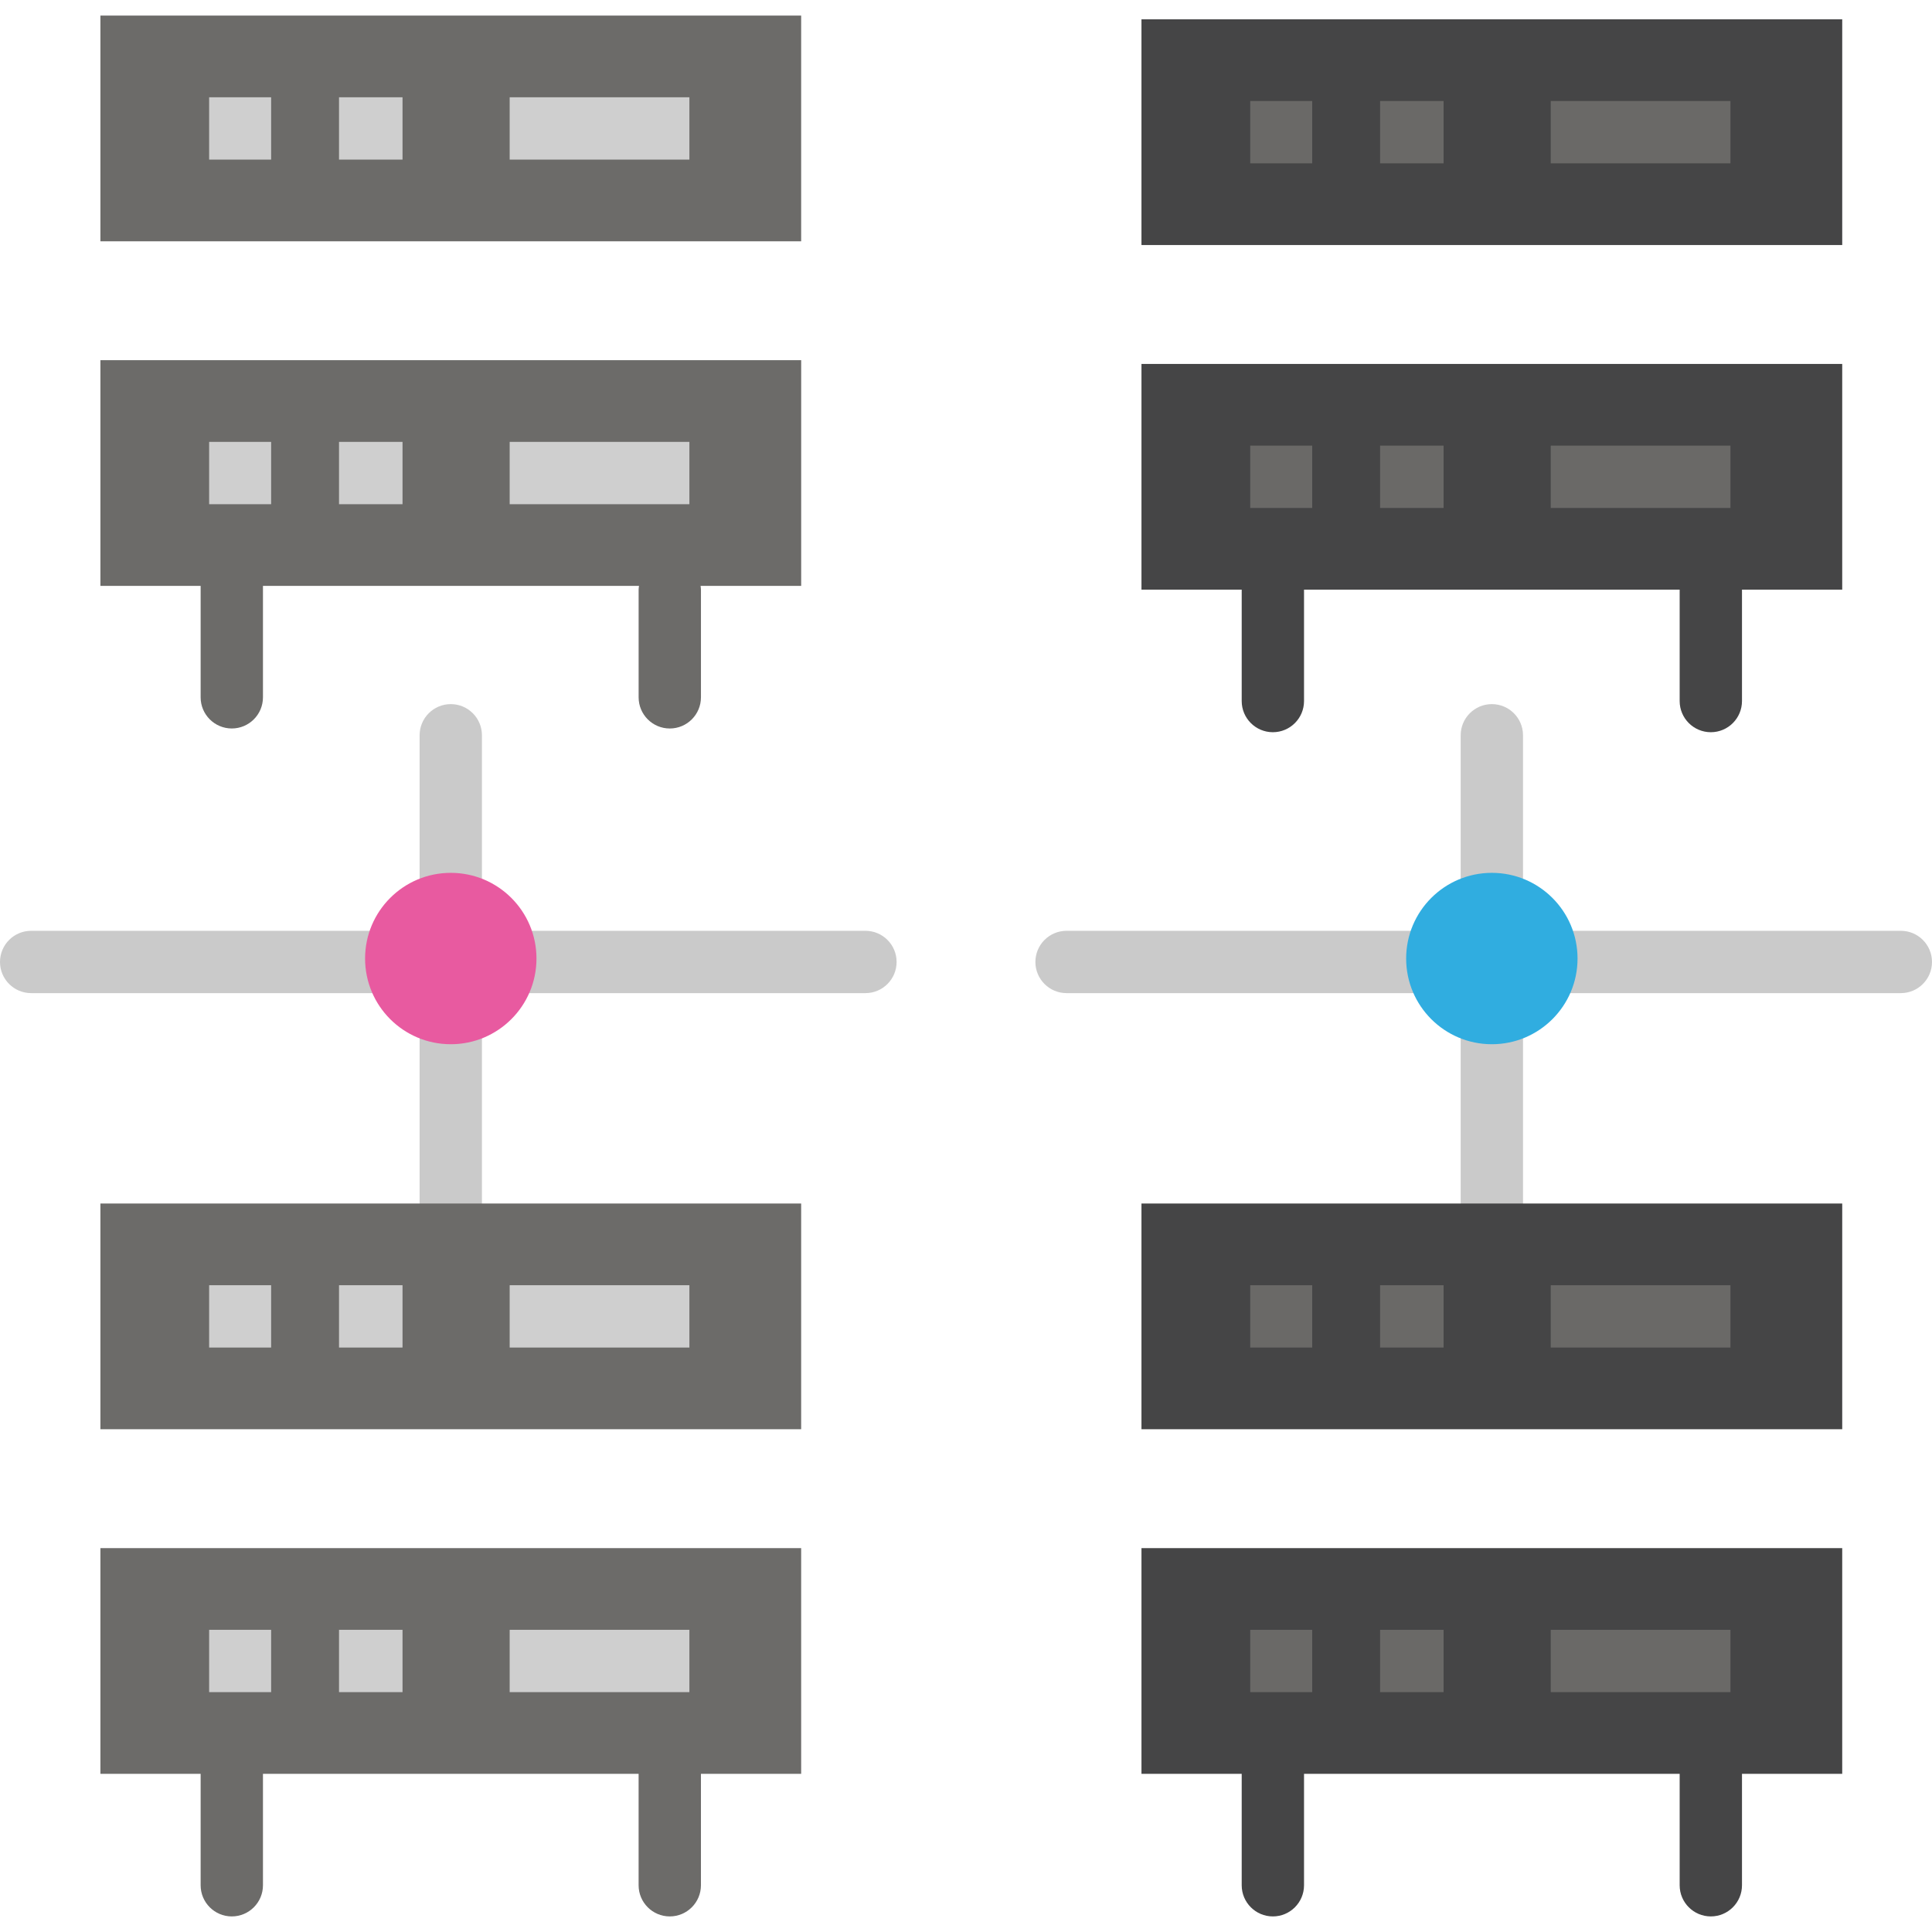 <svg id="Layer_1" enable-background="new 0 0 124 124" height="512" viewBox="0 0 124 124" width="512" xmlns="http://www.w3.org/2000/svg"><g fill="#cacaca"><path id="XMLID_270_" d="m122 63.741h-21.307c-1.104 0-2-.896-2-2s.896-2 2-2h21.307c1.104 0 2 .896 2 2s-.896 2-2 2z"/><path id="XMLID_271_" d="m92.813 63.741h-24.359c-1.104 0-2-.896-2-2s.896-2 2-2h24.359c1.104 0 2 .896 2 2s-.895 2-2 2z"/><path id="XMLID_273_" d="m95.75 60.692c-1.104 0-2-.896-2-2v-11.5c0-1.104.896-2 2-2s2 .896 2 2v11.5c0 1.104-.896 2-2 2z"/><path id="XMLID_274_" d="m95.75 80.156c-1.104 0-2-.896-2-2v-11.979c0-1.104.896-2 2-2s2 .896 2 2v11.979c0 1.105-.896 2-2 2z"/></g><circle id="XMLID_4191_" cx="95.75" cy="61.521" fill="#30ade0" r="5.5"/><path id="XMLID_276_" d="m55.546 63.741h-21.842c-1.104 0-2-.896-2-2s.896-2 2-2h21.842c1.104 0 2 .896 2 2s-.896 2-2 2z" fill="#cacaca"/><path id="XMLID_277_" d="m24.654 63.741h-22.654c-1.104 0-2-.896-2-2s.896-2 2-2h22.654c1.104 0 2 .896 2 2s-.895 2-2 2z" fill="#cacaca"/><path id="XMLID_278_" d="m28.932 60.692c-1.104 0-2-.896-2-2v-11.5c0-1.104.896-2 2-2s2 .896 2 2v11.5c0 1.104-.896 2-2 2z" fill="#cacaca"/><path id="XMLID_279_" d="m28.932 79.446c-1.104 0-2-.896-2-2v-11.269c0-1.104.896-2 2-2s2 .896 2 2v11.269c0 1.104-.896 2-2 2z" fill="#cacaca"/><circle id="XMLID_4190_" cx="28.932" cy="61.521" fill="#e85aa0" r="5.5"/><path id="XMLID_733_" d="m6.444 77.244h44.976v14.487h-44.976z" fill="#6c6b69"/><path id="XMLID_283_" d="m32.712 82.488h11.535v4h-11.535z" fill="#cfcfcf"/><path id="XMLID_282_" d="m13.423 82.488h3.979v4h-3.979z" fill="#cfcfcf"/><path id="XMLID_284_" d="m21.759 82.488h4.076v4h-4.076z" fill="#cfcfcf"/><path id="XMLID_314_" d="m51.42 99.362h-44.976v14.487h6.433v7.151c0 1.104.896 2 2 2s2-.896 2-2v-7.151h24.11v7.151c0 1.104.896 2 2 2s2-.896 2-2v-7.151h6.433z" fill="#6c6b69"/><path id="XMLID_285_" d="m32.712 104.605h11.535v4h-11.535z" fill="#cfcfcf"/><path id="XMLID_286_" d="m13.423 104.605h3.979v4h-3.979z" fill="#cfcfcf"/><path id="XMLID_287_" d="m21.759 104.605h4.076v4h-4.076z" fill="#cfcfcf"/><path id="XMLID_547_" d="m73.262 77.244h44.976v14.487h-44.976z" fill="#454546"/><path id="XMLID_291_" d="m99.53 82.488h11.535v4h-11.535z" fill="#6a6967"/><path id="XMLID_292_" d="m80.241 82.488h3.979v4h-3.979z" fill="#6a6967"/><path id="XMLID_293_" d="m88.577 82.488h4.076v4h-4.076z" fill="#6a6967"/><path id="XMLID_289_" d="m118.238 99.362h-44.976v14.487h6.433v7.151c0 1.104.896 2 2 2s2-.896 2-2v-7.151h24.109v7.151c0 1.104.896 2 2 2s2-.896 2-2v-7.151h6.433v-14.487z" fill="#454546"/><path id="XMLID_296_" d="m99.53 104.605h11.535v4h-11.535z" fill="#6a6967"/><path id="XMLID_297_" d="m80.241 104.605h3.979v4h-3.979z" fill="#6a6967"/><path id="XMLID_298_" d="m88.577 104.605h4.076v4h-4.076z" fill="#6a6967"/><path id="XMLID_566_" d="m6.444 1h44.976v14.487h-44.976z" fill="#6c6b69"/><path id="XMLID_305_" d="m32.712 6.244h11.535v4h-11.535z" fill="#cfcfcf"/><path id="XMLID_304_" d="m13.423 6.244h3.979v4h-3.979z" fill="#cfcfcf"/><path id="XMLID_306_" d="m21.759 6.244h4.076v4h-4.076z" fill="#cfcfcf"/><path id="XMLID_987_" d="m51.42 23.117h-44.976v14.487h6.433v7.151c0 1.104.896 2 2 2s2-.896 2-2v-7.151h24.135c-.01.079-.024.157-.024.24v6.912c0 1.104.896 2 2 2s2-.896 2-2v-6.912c0-.082-.015-.16-.024-.24h6.457v-14.487z" fill="#6c6b69"/><path id="XMLID_307_" d="m32.712 28.361h11.535v4h-11.535z" fill="#cfcfcf"/><path id="XMLID_308_" d="m13.423 28.361h3.979v4h-3.979z" fill="#cfcfcf"/><path id="XMLID_312_" d="m21.759 28.361h4.076v4h-4.076z" fill="#cfcfcf"/><path id="XMLID_586_" d="m73.262 1.24h44.976v14.487h-44.976z" fill="#454546"/><path id="XMLID_316_" d="m99.53 6.483h11.535v4h-11.535z" fill="#6a6967"/><path id="XMLID_315_" d="m80.241 6.483h3.979v4h-3.979z" fill="#6a6967"/><path id="XMLID_317_" d="m88.577 6.483h4.076v4h-4.076z" fill="#6a6967"/><path id="XMLID_295_" d="m118.238 23.357h-44.976v14.487h6.433v7.151c0 1.104.896 2 2 2s2-.896 2-2v-7.151h24.109v7.151c0 1.104.896 2 2 2s2-.896 2-2v-7.151h6.433v-14.487z" fill="#454546"/><path id="XMLID_318_" d="m99.53 28.601h11.535v4h-11.535z" fill="#6a6967"/><path id="XMLID_319_" d="m80.241 28.601h3.979v4h-3.979z" fill="#6a6967"/><path id="XMLID_320_" d="m88.577 28.601h4.076v4h-4.076z" fill="#6a6967"/></svg>